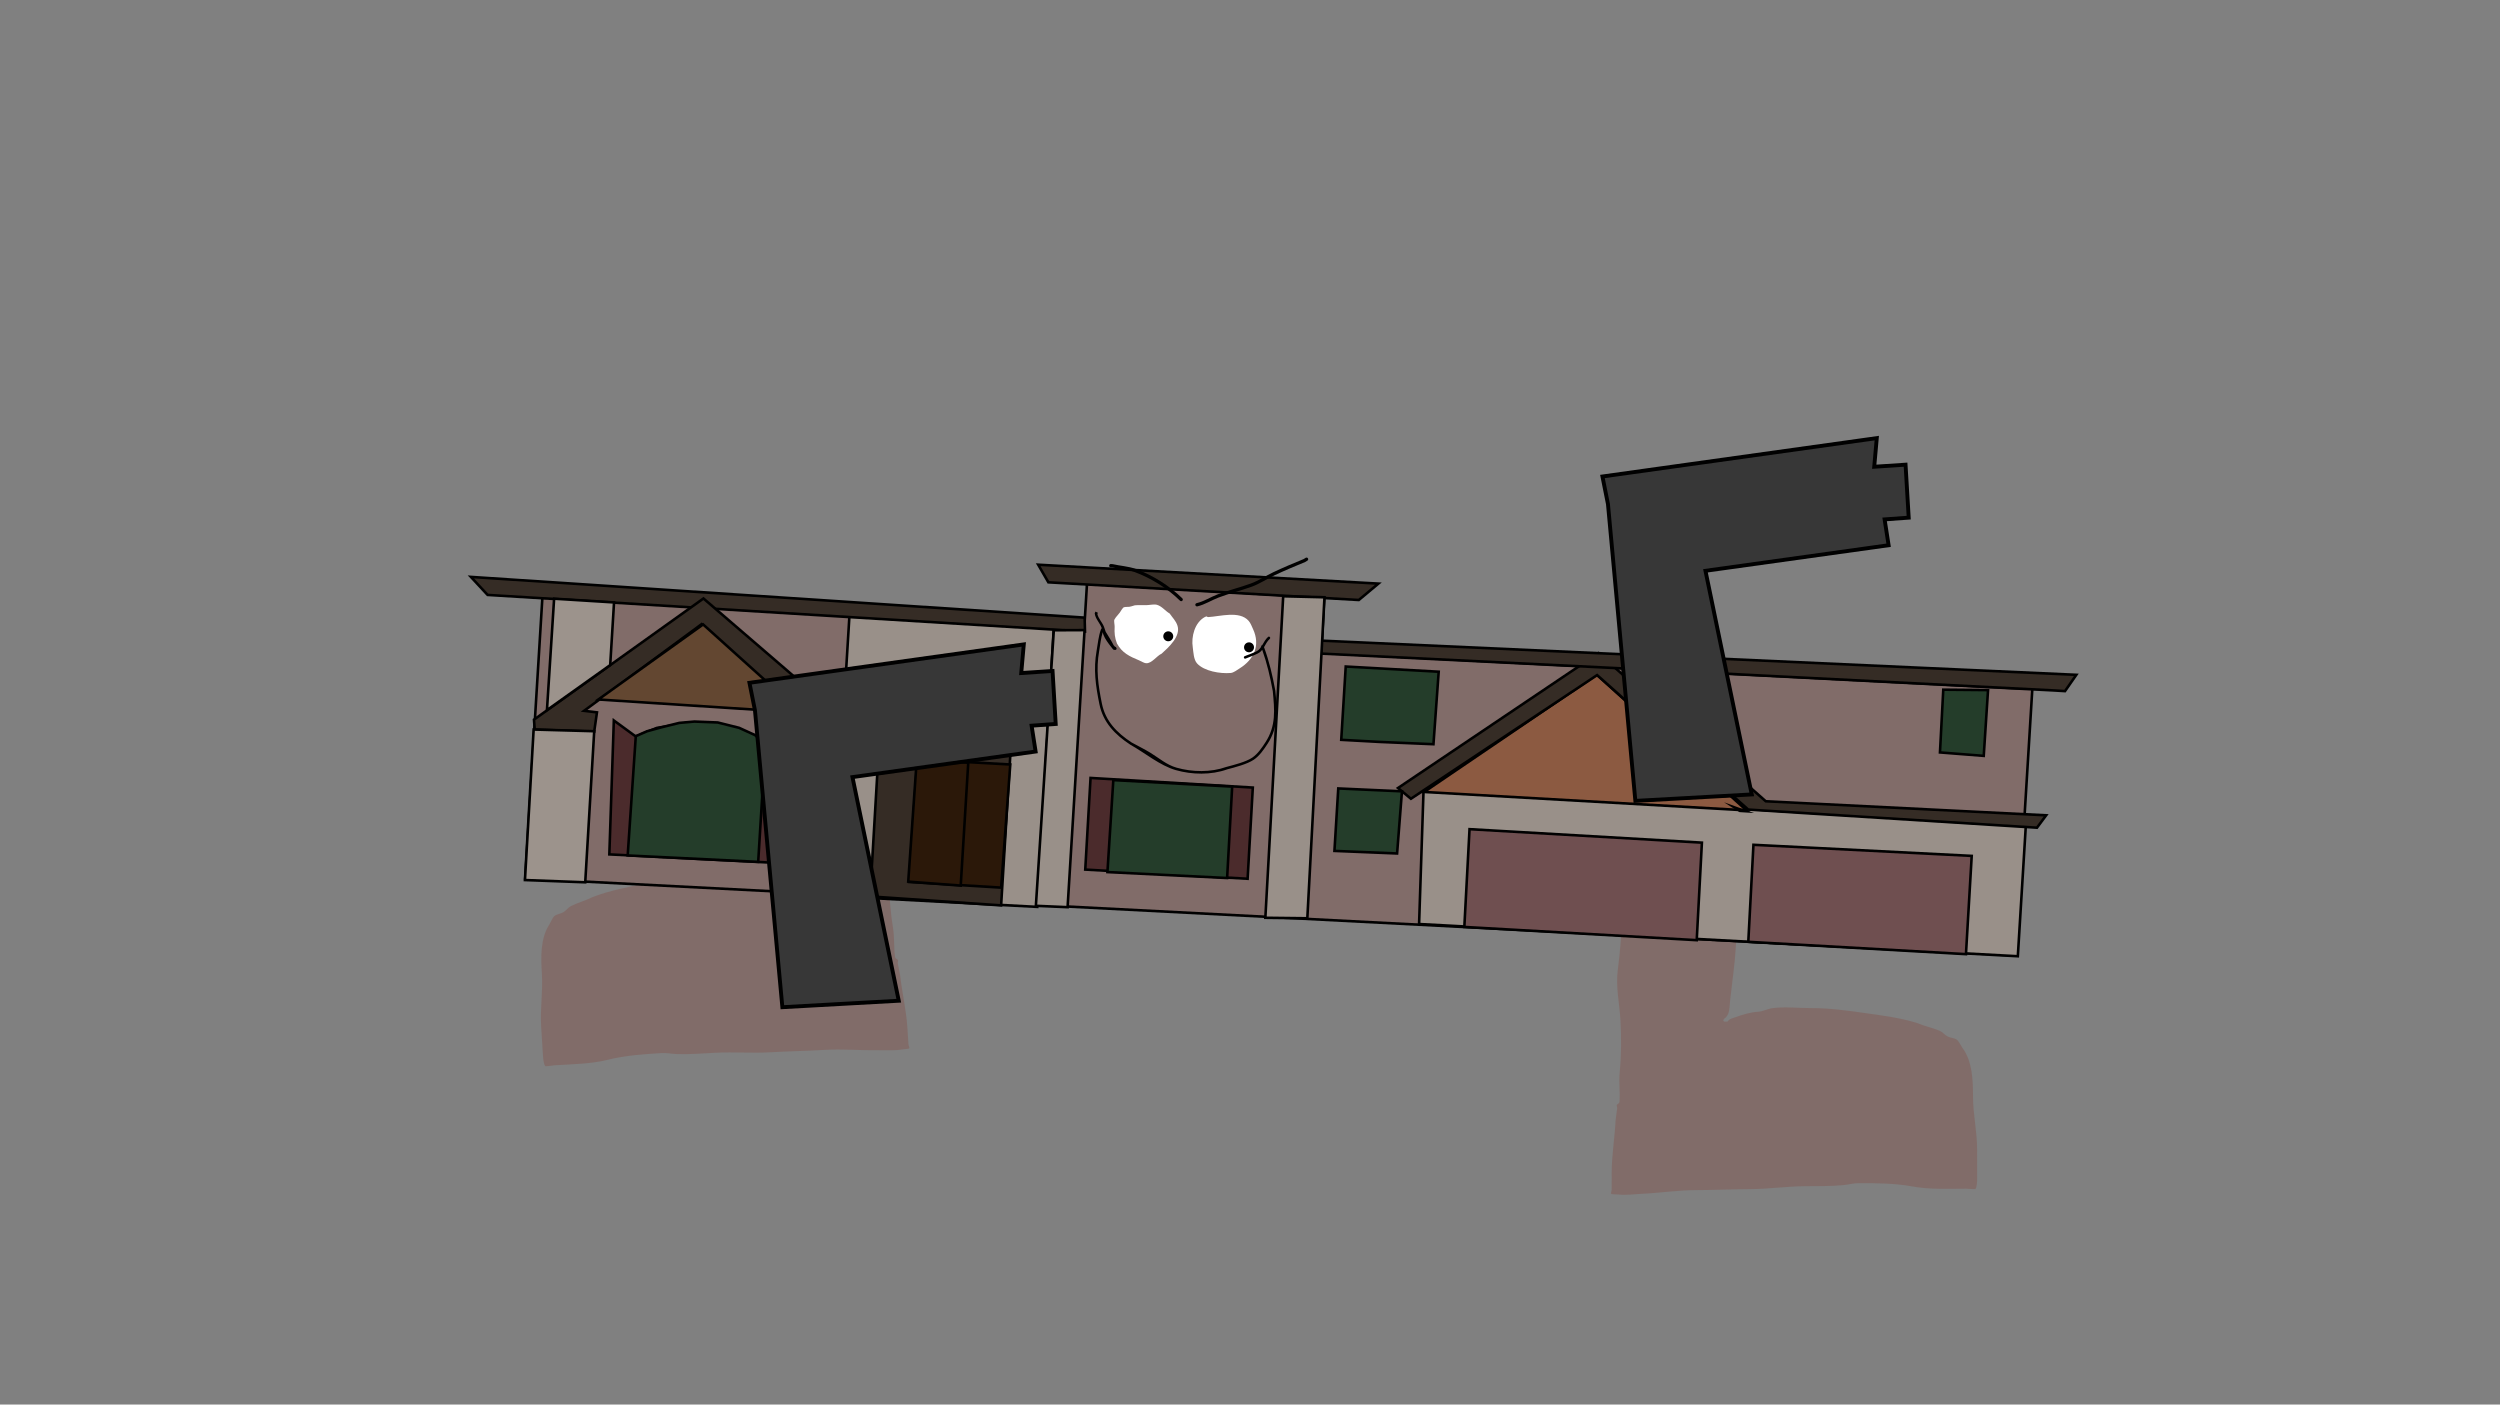 <svg version="1.1" xmlns="http://www.w3.org/2000/svg" xmlns:xlink="http://www.w3.org/1999/xlink" width="959.459" height="539.039" viewBox="0,0,959.459,539.039"><rect x="0" y="0" width="959.459" height="539.039" fill="#808080" stroke="none"/><g transform="translate(159.73,89.52)"><g data-paper-data="{&quot;isPaintingLayer&quot;:true}" fill-rule="nonzero" stroke-linejoin="miter" stroke-miterlimit="10" stroke-dasharray="" stroke-dashoffset="0" style="mix-blend-mode: normal"><path d="M465.698,216.876c-0.445,-0.527 -1.775,-1.854 -2.358,-2.212c-0.417,-0.257 -1.114,0.039 -1.455,-0.305c-0.179,-0.18 -0.383,-0.408 -0.506,-0.538c1.1,0.115 2.189,0.187 3.32,0.185c6.91,-0.011 13.924,0.346 20.754,-0.698c3.66,-0.559 7.233,-0.295 10.916,-0.492c3.337,-0.179 6.585,-0.712 9.938,-0.718c1.41,-0.002 2.637,-0.117 4.018,-0.383c0.509,-0.098 1.052,-0.796 1.467,-0.499c0.415,0.296 -0.395,1.008 -0.497,1.493c-0.25,1.191 -0.642,2.423 -0.767,3.631c-0.252,2.417 0.848,5.861 -0.357,8.02c-0.125,6.717 -1.714,13.229 -2.035,19.903c-0.315,6.558 -1.337,13.134 -1.346,19.609c-0.009,6.687 -0.44,13.255 -1.264,19.899c-0.431,3.475 -0.838,6.931 -1.234,10.41c-0.19,1.667 -0.156,3.963 -0.831,5.515c-0.206,0.474 -0.585,0.956 -0.958,1.44l-0.137,-0.1l-0.605,0.754c-0.066,0.081 -0.106,0.183 -0.106,0.294c0,0.263 0.224,0.476 0.5,0.475l1,-0.002l-0,-0.101l0.174,0.073c0.59,-1.067 1.902,-1.278 3.04,-1.69c2.468,-0.893 5.753,-1.922 8.487,-2.049c1.991,-0.106 3.725,-1.144 5.687,-1.403c4.709,-0.622 9.905,-0.015 14.666,-0.023c7.055,-0.012 13.774,0.896 20.748,1.892c6.838,0.977 13.604,1.802 20.234,3.897c2.732,1.197 5.823,1.776 8.493,2.921c1.116,0.479 1.976,1.605 3.048,2.18c1.013,0.543 2.625,0.565 3.522,1.243c0.831,0.628 1.528,2.219 2.126,3.069c3.911,5.213 4.095,12.553 4.107,18.909c0.012,6.673 1.553,13.203 1.565,19.927c0.007,3.757 0.011,7.517 0.017,11.275c0.002,1 -0.025,3.439 -0.664,4.127c-0.139,0.15 -3.251,-0.125 -3.657,-0.125c-6.652,0.011 -14.077,0.366 -20.581,-0.864c-6.533,-1.225 -13.933,-1.268 -20.579,-1.257c-2.047,0.003 -3.831,0.549 -5.838,0.746c-4.84,0.473 -10.075,0.368 -14.949,0.42c-6.993,0.075 -13.864,1.094 -20.894,1.124c-6.944,0.03 -13.895,0.365 -20.844,0.381c-6.906,0.02 -13.907,1.107 -20.82,1.424c-2.9,0.133 -6.02,0.592 -8.901,0.251c-0.285,-0.034 -2.542,-0.061 -2.665,-0.194c-0.37,-0.398 0.123,-1.06 0.123,-1.593c-0.002,-2.226 0.003,-4.453 0.008,-6.679c0.015,-6.631 1.179,-13.291 1.493,-19.933c0.204,-1.572 0.406,-3.146 0.608,-4.718c0.06,-0.464 -0.419,-1.129 -0.021,-1.401c0.392,-0.268 0.876,-0.613 0.912,-1.071c0.289,-3.723 -0.292,-7.505 0.076,-11.227c0.661,-6.74 0.66,-13.32 0.293,-20.081c-0.364,-6.553 -1.892,-12.864 -0.995,-19.519c0.891,-6.604 1.308,-13.204 1.722,-19.849c0.414,-6.633 1.124,-13.243 2.282,-19.796c0.498,-2.816 1.779,-5.534 2.2,-8.328c0.451,-2.987 -0.387,-5.646 -0.392,-8.541c0,0 0.067,-0.407 -0.433,-0.406c-0.067,0 -0.193,-0.061 -0.243,-0.046c0.3,-2.904 1.16,-6.548 -0.611,-8.646z" data-paper-data="{&quot;noHover&quot;:false,&quot;origItem&quot;:[&quot;Path&quot;,{&quot;applyMatrix&quot;:true,&quot;segments&quot;:[[[468.03134,200.77183],[0.30527,-3.04336],[0.05031,-0.0156]],[[468.20689,200.74722],[-0.06713,0],[0.5,0]],[[468.70689,201.24722],[0,0],[0,3.03472]],[[469.08608,210.19772],[0.45598,-3.13034],[-0.42648,2.92787]],[[466.87422,218.9193],[0.50263,-2.95078],[-1.16952,6.86586]],[[464.56311,239.65292],[0.42559,-6.9513],[-0.42643,6.96497]],[[462.80883,260.44035],[0.90268,-6.92056],[-0.90967,6.97415]],[[463.76772,280.88562],[-0.35206,-6.86907],[0.35432,7.08646]],[[463.4339,301.91889],[0.67356,-7.06328],[-0.37417,3.90028]],[[463.33467,313.68007],[0.29545,-3.90165],[-0.0364,0.48074]],[[462.42077,314.80108],[0.3921,-0.28052],[-0.39806,0.28478]],[[462.43932,316.26928],[0.06048,-0.48569],[-0.20514,1.64751]],[[461.82117,321.21147],[0.20655,-1.64733],[-0.32572,6.96162]],[[460.28729,342.0957],[0.0272,-6.94964],[-0.00913,2.33283]],[[460.26582,349.09418],[0.00222,-2.33285],[-0.00053,0.5578]],[[460.13969,350.76281],[-0.36922,-0.41811],[0.12307,0.13936]],[[462.8037,350.96968],[-0.28515,-0.03591],[2.87984,0.36272]],[[471.7022,350.71975],[-2.90002,0.13451],[6.91361,-0.32066]],[[492.51689,349.25845],[-6.90629,0.00867],[6.9497,-0.00549]],[[513.35113,348.89106],[-6.94441,0.01916],[7.03063,-0.01893]],[[534.23453,347.74818],[-6.9935,0.06622],[4.87343,-0.04615]],[[549.17486,347.33507],[-4.84082,0.48781],[2.00749,-0.20229]],[[555.01119,346.56456],[-2.04692,0],[6.64691,0]],[[575.5787,347.92158],[-6.53074,-1.29493],[6.5023,1.30046]],[[596.15164,348.86694],[-6.65171,0],[0.40588,0]],[[599.80714,349.00455],[-0.13976,0.15721],[0.64049,-0.72044]],[[600.47742,344.68083],[0,1.04801],[0,-3.93809]],[[600.47742,332.86656],[0,3.93809],[0,-7.04769]],[[598.94266,311.98485],[0.00043,6.99458],[-0.0004,-6.66111]],[[594.86514,292.16883],[3.90167,5.47056],[-0.59593,-0.89241]],[[592.74438,288.94959],[0.82995,0.65964],[-0.89558,-0.71179]],[[589.22482,287.64095],[1.0118,0.57121],[-1.07109,-0.60469]],[[586.1808,285.35179],[1.11527,0.50361],[-2.66735,-1.20447]],[[577.78922,282.30441],[2.73005,1.2592],[-6.62657,-2.20678]],[[557.56094,278.18823],[6.83587,1.03575],[-6.97258,-1.05646]],[[536.80167,276.19081],[7.05463,0],[-4.76109,0]],[[522.0666,276.18621],[4.70977,-0.64353],[-1.9622,0.26811]],[[516.37174,277.63991],[1.99125,-0.10792],[-2.7344,0.12834]],[[507.87802,279.76756],[2.46916,-0.9318],[-1.13885,0.42977]],[[504.92409,281.48835],[0.5915,-1.11745],[0,0]],[504.66123,281.45698],[504.66123,281.56303],[[503.66123,281.56303],[0,0],[-0.27614,0]],[[503.16123,281.06303],[0,0.27614],[0,-0.11626]],[[503.26746,280.75486],[-0.06655,0.08492],[0,0]],[503.87355,279.96534],[[504.01042,280.07041],[0,0],[0.3735,-0.50602]],[[504.97011,278.56137],[-0.20703,0.49629],[0.6783,-1.62603]],[[505.80868,272.7723],[-0.19283,1.74739],[0.40234,-3.64588]],[[507.0629,261.84107],[-0.43703,3.64189],[0.83545,-6.96212]],[[508.37943,240.9616],[-0.02069,7.00886],[0.02003,-6.78644]],[[509.77184,220.40407],[-0.32726,6.87253],[0.33309,-6.99482]],[[511.849,199.5447],[-0.13682,7.03998],[1.20865,-2.26119]],[[512.22209,191.13859],[-0.25616,2.5332],[0.12797,-1.26552]],[[512.99693,187.33386],[-0.25205,1.24796],[0.10265,-0.50827]],[[513.51719,185.86785],[0.41469,0.3113],[-0.41496,-0.31151]],[[512.05015,186.38831],[0.5088,-0.10176],[-1.38213,0.27643]],[[508.03345,186.78175],[1.4099,0],[-3.35322,0]],[[498.09923,187.51495],[3.33709,-0.18183],[-3.68398,0.20073]],[[487.18731,188.00965],[3.66102,-0.58011],[-6.83186,1.08254]],[[466.43943,188.7004],[6.91015,0],[-1.13113,0]],[[463.12097,188.49963],[1.0993,0.12191],[0.12274,0.13668]],[[463.56163,188.988],[-0.1785,-0.18934],[0.34065,0.36133]],[[465.01619,189.31],[-0.41676,-0.27003],[0.5817,0.3769]],[[467.43343,191.7101],[-0.44393,-0.55318],[1.76743,2.20238]]],&quot;closed&quot;:true}]}" fill="#816c69" stroke="none" stroke-width="0.5" stroke-linecap="butt"/><path d="M172.422,170.457c-0.051,-0.012 -0.173,0.057 -0.24,0.061c-0.499,0.03 -0.407,0.432 -0.407,0.432c0.179,2.89 -0.488,5.595 0.152,8.548c0.598,2.762 2.05,5.395 2.726,8.175c1.572,6.467 2.702,13.02 3.537,19.614c0.837,6.607 1.673,13.167 2.982,19.702c1.319,6.586 0.196,12.979 0.25,19.542c0.064,6.77 0.482,13.337 1.571,20.022c0.604,3.691 0.265,7.502 0.79,11.199c0.065,0.456 0.57,0.769 0.978,1.012c0.414,0.247 -0.021,0.941 0.068,1.4c0.302,1.556 0.604,3.114 0.907,4.671c0.736,6.61 2.321,13.184 2.759,19.8c0.147,2.221 0.293,4.443 0.433,6.665c0.033,0.531 0.568,1.161 0.224,1.582c-0.115,0.14 -2.365,0.307 -2.648,0.359c-2.853,0.52 -5.997,0.255 -8.899,0.303c-6.92,0.113 -13.976,-0.537 -20.87,-0.127c-6.937,0.415 -13.895,0.513 -20.828,0.915c-7.019,0.407 -13.941,-0.183 -20.925,0.177c-4.867,0.251 -10.086,0.682 -14.946,0.51c-2.016,-0.071 -3.831,-0.505 -5.875,-0.381c-6.635,0.402 -14.017,0.905 -20.459,2.534c-6.414,1.632 -13.847,1.739 -20.486,2.141c-0.405,0.025 -3.493,0.493 -3.642,0.352c-0.682,-0.647 -0.864,-3.08 -0.925,-4.078c-0.232,-3.75 -0.468,-7.503 -0.7,-11.253c-0.416,-6.711 0.706,-13.324 0.294,-19.984c-0.393,-6.343 -0.676,-13.68 2.895,-19.126c0.542,-0.886 1.137,-2.517 1.926,-3.195c0.852,-0.732 2.46,-0.854 3.436,-1.459c1.033,-0.641 1.819,-1.818 2.903,-2.365c2.591,-1.308 5.64,-2.078 8.29,-3.443c6.484,-2.503 13.185,-3.747 19.947,-5.147c6.897,-1.428 13.546,-2.751 20.587,-3.178c4.752,-0.288 9.9,-1.216 14.639,-0.888c1.974,0.137 3.771,1.064 5.765,1.046c2.737,-0.043 6.081,0.779 8.601,1.517c1.162,0.34 2.485,0.469 3.142,1.498l0.169,-0.084l0.006,0.101l0.998,-0.06c0.276,-0.017 0.485,-0.242 0.469,-0.505c-0.007,-0.111 -0.053,-0.21 -0.124,-0.287l-0.652,-0.714l-0.13,0.108c-0.403,-0.459 -0.812,-0.917 -1.048,-1.377c-0.773,-1.507 -0.885,-3.8 -1.181,-5.452c-0.617,-3.448 -1.243,-6.871 -1.894,-10.312c-1.245,-6.579 -2.093,-13.107 -2.528,-19.78c-0.42,-6.461 -1.859,-12.961 -2.591,-19.486c-0.745,-6.641 -2.745,-13.041 -3.297,-19.736c-1.34,-2.08 -0.462,-5.585 -0.867,-7.982c-0.202,-1.197 -0.672,-2.403 -0.997,-3.576c-0.132,-0.478 -0.987,-1.137 -0.591,-1.459c0.396,-0.322 0.982,0.341 1.496,0.407c1.396,0.18 2.628,0.217 4.035,0.132c3.347,-0.203 6.623,0.127 9.965,0.098c3.689,-0.032 7.238,-0.518 10.926,-0.187c6.883,0.617 13.861,-0.175 20.758,-0.594c1.129,-0.068 2.211,-0.209 3.301,-0.391c-0.114,0.138 -0.304,0.377 -0.471,0.569c-0.319,0.365 -1.032,0.113 -1.433,0.395c-0.558,0.394 -1.802,1.801 -2.212,2.354c-1.634,2.204 -0.544,5.787 -0.06,8.667z" data-paper-data="{&quot;noHover&quot;:false,&quot;origItem&quot;:[&quot;Path&quot;,{&quot;applyMatrix&quot;:true,&quot;segments&quot;:[[[936.06267,401.54367],[0.61054,-6.08672],[0.10063,-0.03121]],[[936.41378,401.49443],[-0.13425,0],[1,0]],[[937.41378,402.49443],[0,0],[0,6.06943]],[[938.17215,420.39544],[0.91195,-6.26068],[-0.85297,5.85573]],[[933.74845,437.8386],[1.00526,-5.90156],[-2.33904,13.73171]],[[929.12622,479.30585],[0.85118,-13.9026],[-0.85285,13.92993]],[[925.61766,520.8807],[1.80536,-13.84111],[-1.81934,13.9483]],[[927.53544,561.77124],[-0.70413,-13.73814],[0.70865,14.17291]],[[926.8678,603.83778],[1.34712,-14.12656],[-0.74835,7.80057]],[[926.66935,627.36014],[0.59091,-7.8033],[-0.07281,0.96147]],[[924.84154,629.60215],[0.7842,-0.56103],[-0.79612,0.56956]],[[924.87864,632.53856],[0.12095,-0.97138],[-0.41029,3.29502]],[[923.64234,642.42294],[0.4131,-3.29467],[-0.65145,13.92325]],[[920.57458,684.1914],[0.0544,-13.89927],[-0.01826,4.66566]],[[920.53165,698.18835],[0.00443,-4.6657],[-0.00106,1.11559]],[[920.27939,701.52561],[-0.73844,-0.83621],[0.24613,0.27872]],[[925.6074,701.93937],[-0.5703,-0.07183],[5.75969,0.72543]],[[943.4044,701.4395],[-5.80004,0.26901],[13.82722,-0.64132]],[[985.03378,698.5169],[-13.81258,0.01734],[13.8994,-0.01099]],[[1026.70226,697.78213],[-13.88881,0.03833],[14.06125,-0.03785]],[[1068.46906,695.49637],[-13.987,0.13244],[9.74685,-0.09229]],[[1098.34971,694.67014],[-9.68163,0.97562],[4.01498,-0.40459]],[[1110.02238,693.12912],[-4.09384,0],[13.29383,0]],[[1151.1574,695.84315],[-13.06149,-2.58987],[13.0046,2.60092]],[[1192.30327,697.73388],[-13.30342,0],[0.81177,0]],[[1199.61429,698.0091],[-0.27953,0.31442],[1.28098,-1.44089]],[[1200.95484,689.36166],[0,2.09601],[0,-7.87618]],[[1200.95484,665.73311],[0,7.87618],[0,-14.09537]],[[1197.88531,623.96971],[0.00085,13.98916],[-0.00081,-13.32221]],[[1189.73029,584.33766],[7.80335,10.94112],[-1.19186,-1.78483]],[[1185.48876,577.89918],[1.6599,1.31927],[-1.79115,-1.42359]],[[1178.44964,575.2819],[2.02361,1.14243],[-2.14218,-1.20937]],[[1172.3616,570.70359],[2.23055,1.00723],[-5.3347,-2.40894]],[[1155.57844,564.60883],[5.4601,2.5184],[-13.25314,-4.41356]],[[1115.12189,556.37646],[13.67173,2.07149],[-13.94517,-2.11292]],[[1073.60335,552.38162],[14.10925,0],[-9.52217,0]],[[1044.1332,552.37241],[9.41953,-1.28706],[-3.92441,0.53622]],[[1032.74348,555.27981],[3.9825,-0.21584],[-5.4688,0.25667]],[[1015.75603,559.53511],[4.93832,-1.86359],[-2.2777,0.85954]],[[1009.84819,562.9767],[1.183,-2.23491],[0,0]],[1009.32246,562.91396],[1009.32246,563.12605],[[1007.32246,563.12605],[0,0],[-0.55228,0]],[[1006.32246,562.12605],[0,0.55228],[0,-0.23252]],[[1006.53492,561.50971],[-0.13311,0.16984],[0,0]],[1007.7471,559.93068],[[1008.02083,560.14081],[0,0],[0.747,-1.01203]],[[1009.94023,557.12275],[-0.41406,0.99258],[1.35661,-3.25207]],[[1011.61736,545.54459],[-0.38566,3.49478],[0.80468,-7.29176]],[[1014.12579,523.68213],[-0.87405,7.28378],[1.67091,-13.92424]],[[1016.75886,481.92319],[-0.04137,14.01772],[0.04007,-13.57289]],[[1019.54368,440.80815],[-0.65453,13.74505],[0.66617,-13.98964]],[[1023.69799,399.08941],[-0.27364,14.07995],[2.41729,-4.52238]],[[1024.44418,382.27717],[-0.51232,5.0664],[0.25594,-2.53105]],[[1025.99386,374.66773],[-0.5041,2.49593],[0.20531,-1.01654]],[[1027.03438,371.73569],[0.82938,0.6226],[-0.82993,-0.62301]],[[1024.10031,372.77663],[1.0176,-0.20352],[-2.76426,0.55285]],[[1016.06689,373.56351],[2.81979,0],[-6.70643,0]],[[996.19847,375.0299],[6.67418,-0.36366],[-7.36795,0.40146]],[[974.37461,376.0193],[7.32205,-1.16021],[-13.66372,2.16508]],[[932.87887,377.4008],[13.8203,0],[-2.26225,0]],[[926.24195,376.99926],[2.1986,0.24383],[0.24549,0.27336]],[[927.12326,377.976],[-0.357,-0.37867],[0.6813,0.72266]],[[930.03238,378.61999],[-0.83352,-0.54006],[1.16339,0.75379]],[[934.86686,383.4202],[-0.88786,-1.10635],[3.53486,4.40477]]],&quot;closed&quot;:true}],&quot;index&quot;:null}" fill="#816c69" stroke="none" stroke-width="0.5" stroke-linecap="butt"/><g><g><g stroke="#000000" stroke-width="1" stroke-linecap="round"><path d="M41.823,247.645l6.614,-107.943l207.905,12.74l1.1,-17.955l91.065,5.386l-1.11,21.195l264.054,13.434l8.795,0.324l-6.274,102.386z" fill="#816c69"/><path d="M159.682,254.352l6.601,-107.73l78.413,4.805l-6.338,107.102z" fill="#999089"/><path d="M617.715,227.88l-3.039,49.59l-229.786,-12.364l1.72,-51.559l230.151,13.76z" fill="#999089"/><path d="M386.826,214.418l66.264,-45.029l57.435,52.094z" fill="#8c5a41"/><path d="M505.918,220.342l4.049,1.45l-1.972,-0.121z" fill="none"/><path d="M517.936,217.989l107.611,5.392l-3.53,4.761l-110.798,-6.961l-58.004,-51.614l-71.451,47.457l-4.964,-4.123l76.931,-51.756z" fill="#352c25"/><path d="M347.261,161.317l0.28,-4.96l289.584,13.11l-4.341,6.256l-4.122,-0.253l-168.132,-8.586z" fill="#352c25"/><path d="M238.714,127.203l130.565,7.254l-7.527,6.292l-119.134,-6.785z" fill="#352c25"/><path d="M256.677,152.848l-229.278,-14.049l-6.413,-6.915l235.553,15.635z" fill="#352c25"/><path d="M603.245,175.324l-1.649,25.248l-16.801,-1.321l1.272,-24.083z" fill="#243d2a"/><path d="M511.235,271.933l1.977,-37.236l83.769,4.26l-2.209,37.707z" fill="#6f4f50"/><path d="M402.256,266.225l1.994,-37.526l89.18,5.174l-1.988,37.429z" fill="#6f4f50"/><path d="M256.769,244.211l2.034,-35.171l62.275,3.695l-1.999,35.003z" fill="#4b2b2c"/><path d="M265.284,245.169l2.265,-35.302l45.612,2.504l-1.946,35.079z" fill="#243d2a"/><path d="M174.198,254.506l4.88,-82.954l4.585,-2.218l9.041,-1.484l7.545,-0.314l12.451,0.957l11.583,3.087l5.323,2.752l-5.124,83.618z" fill="#352c25"/><path d="M224.492,251.136l-35.361,-2.167l3.19,-47.083l35.677,1.992z" fill="#2b1809"/><path d="M211.869,203.205l-2.889,47.15l-20.145,-1.526l3.292,-47.077z" fill="#2b1809"/><path d="M228.35,199.8l-37.387,-2.291l1.535,-23.388l3.682,-2.006l5.703,-1.785l4.327,-0.899l8.719,0.437l6.067,0.566l6.068,2.215l3.362,1.564z" fill="#090909"/><path d="M139.742,241.722l-65.621,-3.342l1.725,-51.394l2.337,1.696l5.061,3.706l1.073,0.745l4.696,-1.944l3.337,-1.348l7.294,-1.203l5.042,-0.952l5.59,0.051l4.953,0.498l8.86,2.289l7.904,3.783l2.701,2.397l2.18,-2.389l2.449,-1.791l3.701,-0.647l-2.783,48.733z" fill="#4b2b2c"/><path d="M134.015,196.178l-2.762,45.072l-50.089,-2.463l3.11,-45.778l4.284,-1.872l5.483,-1.508l6.919,-1.711l5.829,-0.516l8.928,0.353l8.214,2.056l6.134,2.802z" fill="#243d2a"/><path d="M160.283,183.258l-0.791,4.609l-8.91,-0.643l-41.018,-37.226l-45.135,33.281l4.947,0.594l-1.064,7.406l-22.833,-0.817l-0.276,-3.801l65.039,-46.495z" fill="#352c25"/><path d="M110.115,150.128l37.588,33.863l-77.796,-5.058z" fill="#634731"/><path d="M325.891,262.71l6.849,-123.392l15.842,0.389l-6.583,123.19z" fill="#999089"/><path d="M244.707,152.359l11.801,-0.053l-6.516,106.335l-12.172,-0.528z" fill="#999089"/><path d="M163.321,195.5l-13.255,-1.103l-0.079,-3.692l14.078,0.96z" fill="#352c25"/><path d="M163.424,195.482l-3.681,58.406l-12.367,-0.661l2.594,-58.933z" fill="#9c938c"/><path d="M45.072,190.461l23.25,0.648l-3.451,57.983l-23.135,-0.86z" fill="#9c938c"/><path d="M50.181,183.012l2.748,-42.768l22.998,1.434l-1.473,24.046z" fill="#9c938c"/><path d="M392.418,168.276l-2.01,27.822l-20.592,-0.874l-14.799,-0.81l1.724,-28.131z" fill="#243d2a"/><path d="M353.875,213.071l24.442,1.11l-1.868,23.852l-24.043,-0.988z" fill="#243d2a"/></g><path d="M303.993,147.304c4.437,-0.224 11.978,-2.573 15.474,1.438c0.798,0.916 1.201,2.096 1.703,3.182c2.847,6.154 0.456,11.586 -5.158,15.079c-0.977,0.608 -2.284,1.665 -3.444,1.755c-4.033,0.335 -10.159,-0.671 -12.889,-3.675c-1.324,-1.457 -1.381,-4.285 -1.64,-6.121c-0.657,-4.113 0.723,-9.591 4.668,-11.702c0.205,-0.109 0.453,-0.175 0.723,-0.213c0.189,0.277 0.562,0.258 0.562,0.258z" data-paper-data="{&quot;noHover&quot;:false,&quot;origItem&quot;:[&quot;Path&quot;,{&quot;applyMatrix&quot;:true,&quot;segments&quot;:[[[280.57114,132.11231],[0.24194,0.31213],[-0.31493,0.06475]],[[279.73784,132.41383],[0.23281,-0.14357],[-4.48957,2.76866]],[[275.107,146.4721],[-1.06967,-4.79248],[0.4376,2.14144]],[[277.4676,153.53313],[-1.66272,-1.61891],[3.42848,3.33815]],[[292.84617,156.91157],[-4.72073,0.68487],[1.35845,-0.18869]],[[296.75617,154.60614],[-1.10575,0.78581],[6.35384,-4.51544]],[[301.72346,136.55739],[3.7938,7.03563],[-0.66888,-1.2418]],[[299.49869,132.94711],[1.00516,1.02],[-4.40232,-4.46732]],[[281.25032,132.37586],[5.20505,-0.58374],[0,0]]],&quot;closed&quot;:true}]}" fill="#ffffff" stroke="none" stroke-width="0.5" stroke-linecap="butt"/><path d="M280.676,142.707c1.044,-0.056 2.592,-0.409 3.63,-0.106c1.949,0.569 3.191,2.391 4.865,3.337c1.073,1.601 2.401,2.782 3.01,4.72c1.281,4.077 -3.482,8.321 -6.108,10.698c-1.848,0.787 -3.76,3.821 -5.978,3.664c-0.769,-0.054 -1.948,-0.809 -2.677,-1.111c-3.668,-1.517 -6.475,-2.839 -8.466,-6.442c-0.887,-2.313 -1.02,-3.983 -0.9,-6.483c0.029,-0.618 -0.348,-2.21 -0.093,-2.712c0.466,-0.916 1.432,-1.849 2.056,-2.671c0.325,-0.428 1.093,-1.916 1.619,-2.078c0.868,-0.268 1.748,0.042 2.785,-0.326c0.469,-0.131 0.929,-0.28 1.386,-0.411c1.604,-0.158 3.299,0.005 4.871,-0.079z" data-paper-data="{&quot;noHover&quot;:false,&quot;origItem&quot;:[&quot;Path&quot;,{&quot;applyMatrix&quot;:true,&quot;segments&quot;:[[[247.74944,129.096],[1.87542,-0.30119],[-0.52807,0.18739]],[[246.15338,129.67651],[0.54253,-0.18834],[-1.19358,0.50883]],[[242.90759,130.2554],[1.00212,-0.37815],[-0.60753,0.22925]],[[241.15936,132.81009],[0.35167,-0.52718],[-0.67487,1.01169]],[[238.93851,136.08955],[0.48199,-1.11177],[-0.26369,0.60823]],[[239.24623,139.26365],[-0.00986,-0.72923],[0.03991,2.95034]],[[240.76989,146.79951],[-1.21096,-2.65802],[2.60196,4.09492]],[[251.15837,153.73863],[-4.42548,-1.52091],[0.88053,0.30261]],[[254.37606,154.85173],[-0.9092,-0.00863],[2.62129,0.02488]],[[261.1161,150.12213],[-2.11778,1.05889],[2.91842,-2.98609]],[[267.51703,137.14639],[1.80126,4.70443],[-0.85642,-2.23675]],[[263.64689,131.82913],[1.37785,1.8069],[-2.03746,-0.99231]],[[257.70334,128.26637],[2.33477,0.52887],[-1.2438,-0.28174]],[[253.45458,128.65572],[1.22482,-0.14142],[-1.8445,0.21297]]],&quot;closed&quot;:true}]}" fill="#ffffff" stroke="none" stroke-width="0.5" stroke-linecap="butt"/><path d="M286.723,154.563c0.064,-1.052 0.97,-1.853 2.022,-1.788c1.052,0.064 1.853,0.97 1.788,2.022c-0.064,1.052 -0.97,1.853 -2.022,1.788c-1.052,-0.064 -1.853,-0.97 -1.788,-2.022z" fill="#000000" stroke="none" stroke-width="0.5" stroke-linecap="butt"/><path d="M317.72,158.794c0.064,-1.052 0.97,-1.853 2.022,-1.788c1.052,0.064 1.853,0.97 1.788,2.022c-0.064,1.052 -0.97,1.853 -2.022,1.788c-1.052,-0.064 -1.853,-0.97 -1.788,-2.022z" fill="#000000" stroke="none" stroke-width="0.5" stroke-linecap="butt"/><path d="M265.953,127.543c0.039,-0.635 0.674,-0.596 0.674,-0.596l0.705,0.046c2.842,0.666 6.039,0.827 8.762,1.814c6.517,2.412 12.984,6.429 17.927,11.307c0,0 0.452,0.447 0.005,0.9c-0.447,0.452 -0.9,0.005 -0.9,0.005c-4.8,-4.76 -11.128,-8.67 -17.474,-11.018c-2.605,-0.988 -5.769,-1.093 -8.506,-1.748l-0.597,-0.034c0,0 -0.635,-0.039 -0.596,-0.674z" fill="#000000" stroke="none" stroke-width="0.5" stroke-linecap="butt"/><path d="M342.237,124.77c0.333,0.542 -0.21,0.875 -0.21,0.875l-0.87,0.531c-3.911,1.613 -7.864,3.263 -11.689,5.07c-2.925,1.382 -5.694,3.261 -8.734,4.375c-4.203,1.534 -8.606,2.589 -12.772,4.175c-2.768,1.054 -5.244,2.709 -8.155,3.396c0,0 -0.619,0.145 -0.765,-0.474c-0.145,-0.619 0.474,-0.765 0.474,-0.765c2.85,-0.663 5.284,-2.315 7.993,-3.347c4.173,-1.588 8.58,-2.646 12.789,-4.181c3.002,-1.09 5.74,-2.967 8.626,-4.33c3.813,-1.801 7.753,-3.459 11.657,-5.054l0.781,-0.481c0,0 0.542,-0.333 0.875,0.21z" fill="#000000" stroke="none" stroke-width="0.5" stroke-linecap="butt"/><path d="M317.68,162.967c-0.196,-0.46 0.264,-0.656 0.264,-0.656l0.203,-0.086c1.259,-0.572 4.222,-1.469 5.125,-2.303c0.389,-0.36 0.713,-0.765 1.005,-1.193c-0.03,-0.112 -0.086,-0.462 0.304,-0.608c0.036,-0.013 0.07,-0.023 0.102,-0.029c0.668,-1.104 1.241,-2.278 2.236,-3.164c0,0 0.375,-0.331 0.706,0.043c0.331,0.375 -0.043,0.706 -0.043,0.706c-0.989,0.869 -1.538,2.061 -2.199,3.167c2.027,5.536 3.275,10.923 4.348,16.736c0.705,7.46 1.281,13.81 -2.967,20.322c-1.433,2.196 -3.076,4.629 -5.291,6.136c-2.555,1.738 -7.27,2.929 -10.272,3.728c-6.111,2.189 -13.425,2.058 -19.688,0.274c-6.093,-1.747 -11.909,-6.668 -17.464,-9.768c-5.811,-3.807 -10.43,-8.505 -11.858,-15.567c-1.441,-7.125 -2.333,-13.295 -1.063,-20.51c0.473,-2.675 0.724,-5.534 1.632,-8.088l0.033,-0.034l-0.012,-0.007l0.31,-0.535c-0.027,-0.072 -0.055,-0.144 -0.082,-0.215c-0.728,-1.875 -2.374,-3.389 -2.607,-5.472c0.094,-0.215 0.188,-0.429 0.282,-0.644l0.886,0.427l0.018,0.001c-0.001,0.002 -0.002,0.004 -0.003,0.006l0.038,0.018c0,0 -0.016,0.267 -0.221,0.399c0.376,1.827 1.927,3.298 2.574,5.008c0.231,0.611 0.431,1.239 0.639,1.867c1.036,1.705 2.198,3.463 3.036,5.173c0.23,0.215 0.448,0.432 0.639,0.695l0.148,-0.097l0.283,0.43c0.059,0.088 0.091,0.196 0.084,0.31c-0.017,0.276 -0.254,0.485 -0.53,0.468l-0.519,-0.032l0.006,-0.095l-0.226,0.028c-0.34,-0.445 -0.798,-1.009 -1.286,-1.641c-0.165,-0.202 -0.322,-0.413 -0.464,-0.613c-1.058,-1.428 -2.117,-3.09 -2.296,-4.485c-0.722,2.332 -0.956,4.904 -1.377,7.302c-1.251,7.087 -0.357,13.137 1.059,20.138c1.372,6.783 5.822,11.253 11.396,14.91c2.413,1.345 4.915,2.543 7.268,3.993c3.277,2.02 6.176,4.597 9.953,5.669c6.084,1.739 13.182,1.855 19.116,-0.267c2.887,-0.771 7.556,-1.914 10.005,-3.599c2.103,-1.447 3.653,-3.765 5.018,-5.857c4.11,-6.3 3.49,-12.417 2.815,-19.638c-1.022,-5.504 -2.191,-10.616 -4.05,-15.845c-0.221,0.283 -0.466,0.549 -0.745,0.788c-1.106,0.95 -3.956,1.824 -5.385,2.474l-0.225,0.096c0,0 -0.46,0.196 -0.656,-0.264z" fill="#000000" stroke="none" stroke-width="0.5" stroke-linecap="butt"/></g><path d="M455.262,93.35l105.286,-14.732l-0.981,10.992l12.022,-0.798l1.21,20.337l-9.251,0.661l1.541,9.919l-70.293,9.815l17.767,85.823l-44.669,2.482l-10.518,-113.931z" fill="#373737" stroke="#000000" stroke-width="1.5" stroke-linecap="round"/><path d="M127.896,172.525l105.286,-14.732l-0.981,10.992l12.022,-0.798l1.21,20.337l-9.251,0.661l1.541,9.919l-70.293,9.815l17.767,85.823l-44.669,2.482l-10.518,-113.931z" fill="#373737" stroke="#000000" stroke-width="1.5" stroke-linecap="round"/></g><path d="M-159.73,449.52v-539.039h959.459v539.039z" fill="none" stroke="#f00000" stroke-width="0" stroke-linecap="butt"/></g></g></svg><!--rotationCenter:479.72973:269.51952-->